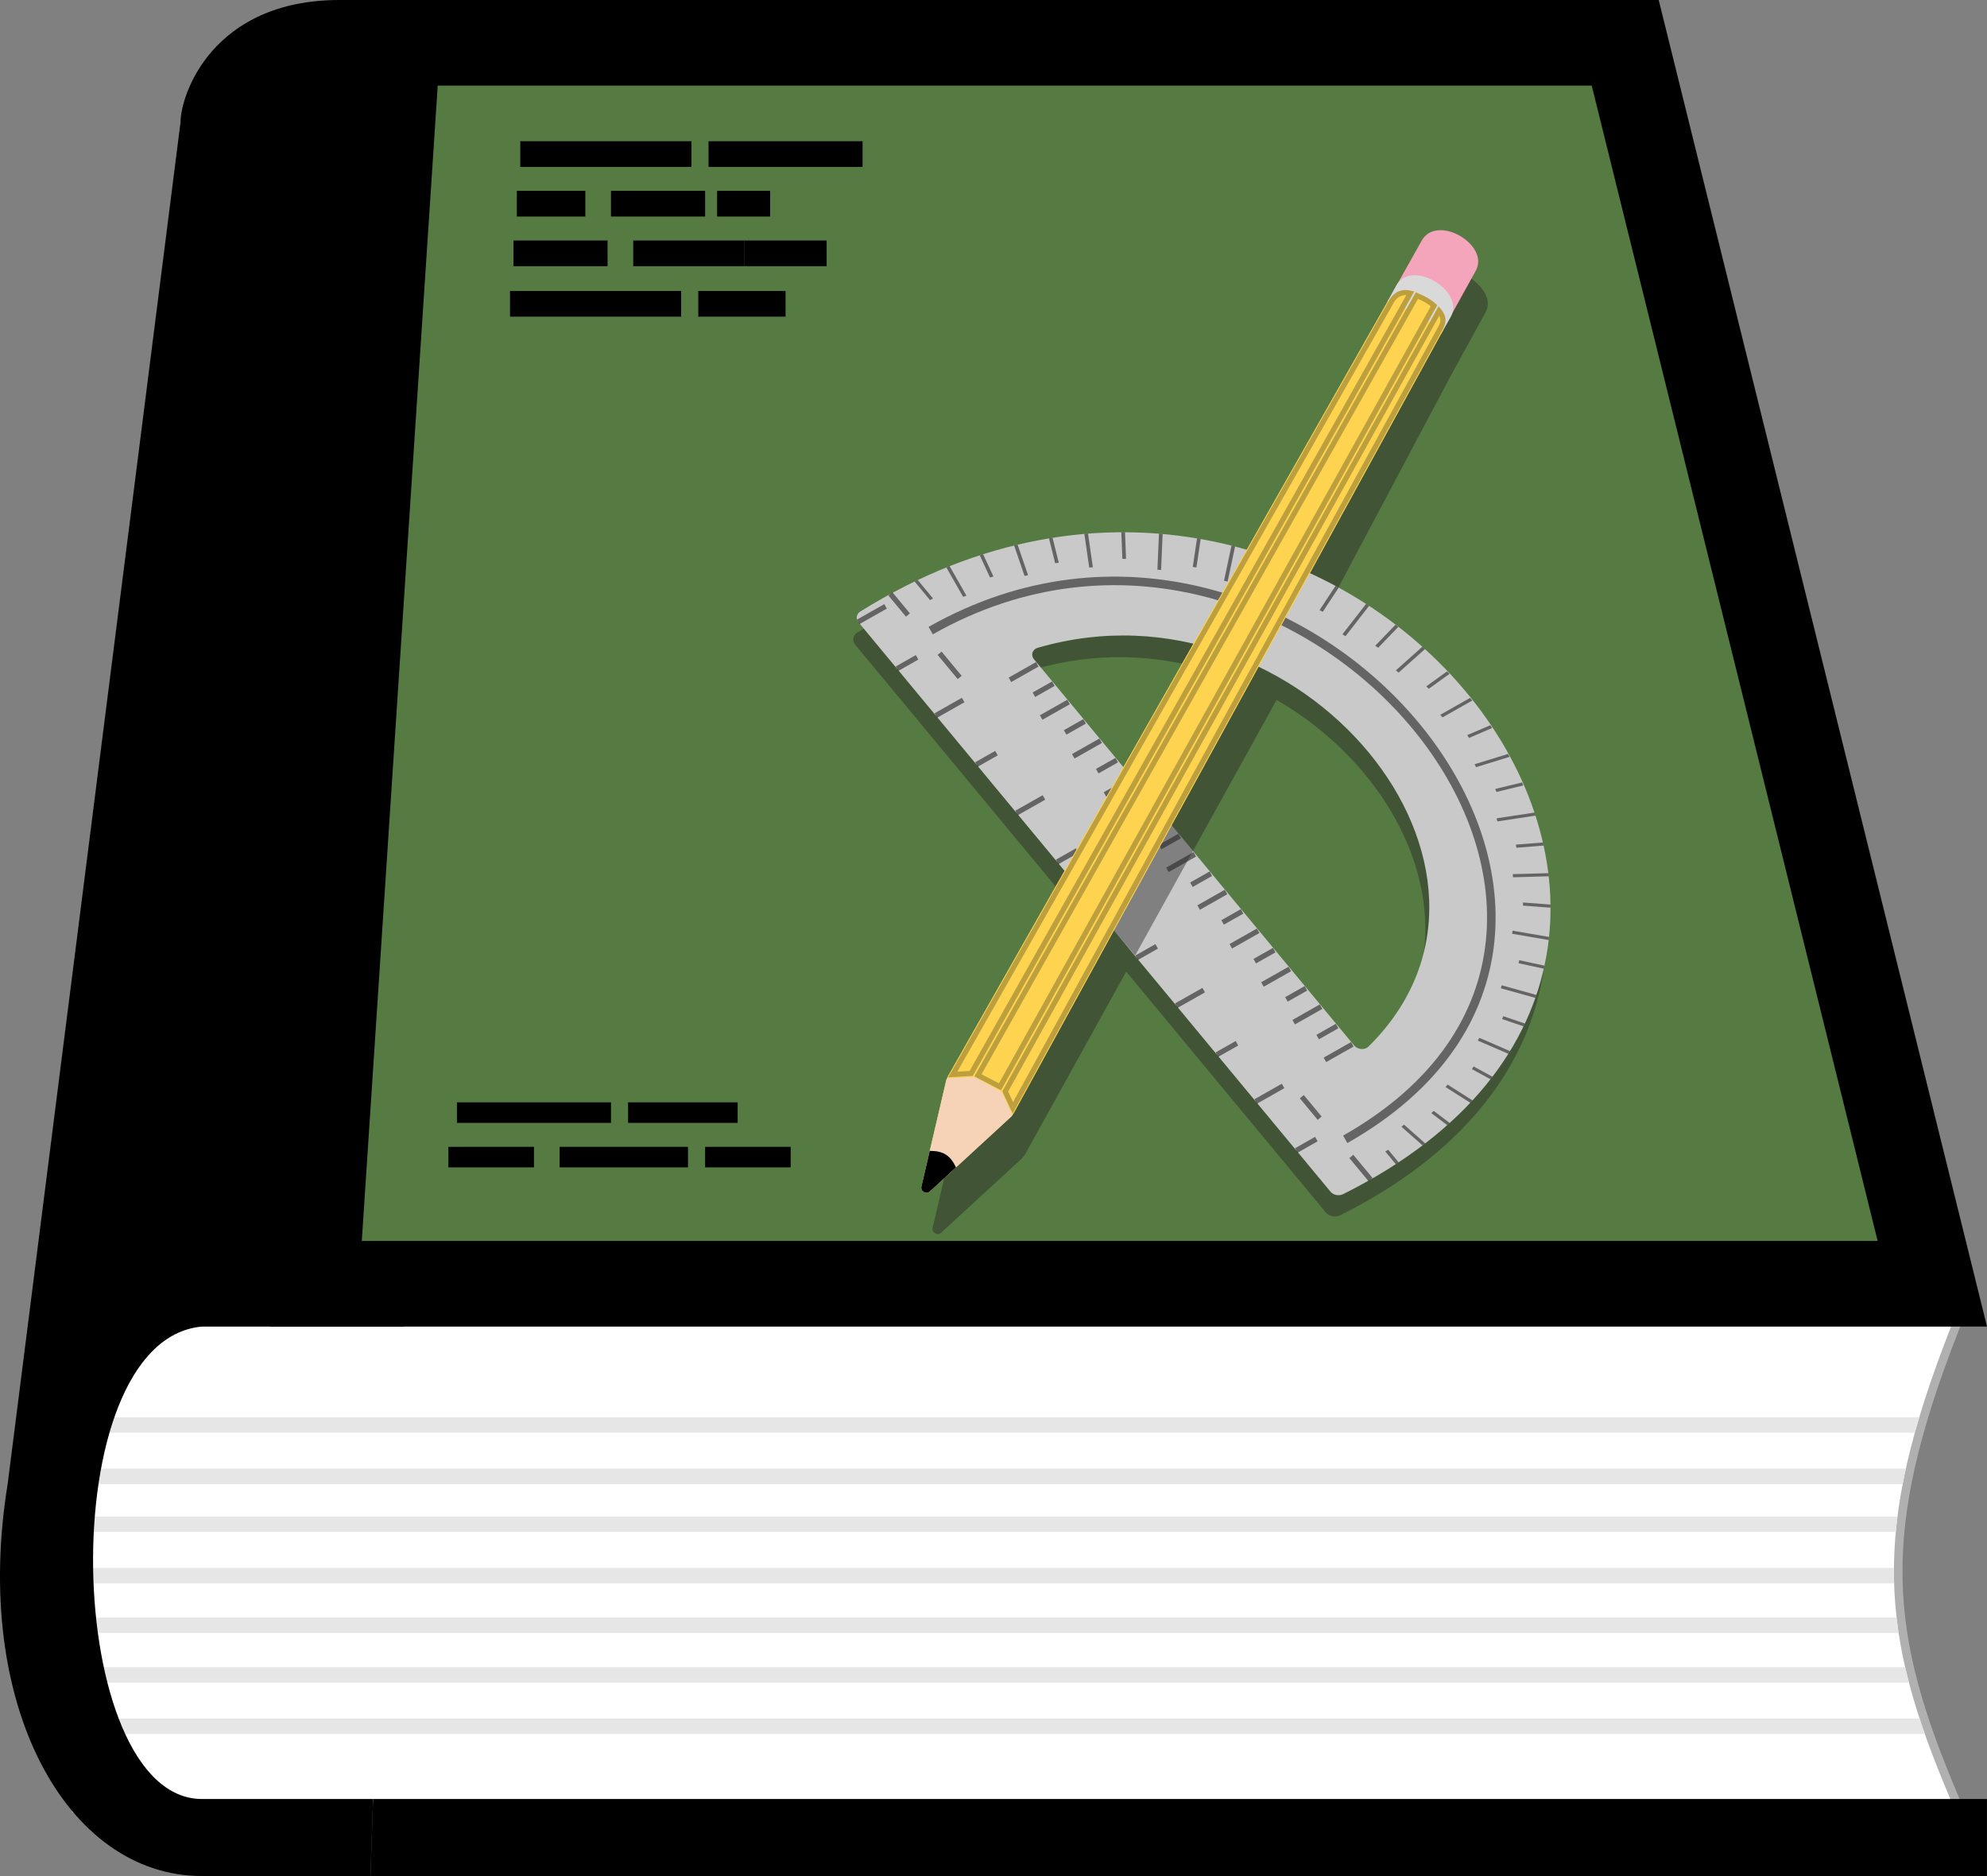<svg width="1161" height="1096" viewBox="0 0 1161 1096" fill="none" xmlns="http://www.w3.org/2000/svg">
<rect x="0" y="0" width="1161" height="1096" fill="#808080" stroke="none"/>
<path d="M47 772.5H44.5V775V1054V1056.5L47.005 1056.5L1140 1054.5L1143.78 1054.49L1142.3 1051.02C1121.55 1002.42 1109.85 963.581 1109.15 922.014C1108.44 880.438 1118.72 835.895 1142.33 775.915L1143.67 772.5H1140H47Z" fill="white" stroke="#B0B0B0" stroke-width="5"/>
<path fill-rule="evenodd" clip-rule="evenodd" d="M46.971 837V828L1121.39 828C1120.48 831.038 1119.61 834.037 1118.79 837H46.971ZM46.971 867V858H1113.55C1112.88 861.034 1112.26 864.033 1111.69 867H46.971ZM46.971 895V886H1108.65C1108.27 889.028 1107.94 892.026 1107.67 895H46.971ZM46.971 925V916H1106.59C1106.57 919.016 1106.6 922.014 1106.69 925H46.971ZM46.971 954V945H1108.12C1108.47 948.001 1108.86 951 1109.32 954H46.971ZM46.971 983V974H1113.14C1113.83 976.987 1114.57 979.985 1115.36 983H46.971ZM46.971 1013V1004H1121.58C1122.55 1006.97 1123.57 1009.97 1124.64 1013H46.971Z" fill="#E6E6E6"/>
<path d="M217.971 1051H1160.97V1096H216.471L217.971 1051Z" fill="black"/>
<path d="M105.471 71.5C105.471 55.5 123.971 -3.8445e-05 198.471 -2.28882e-05H282.971L235.971 775H117.971C29.471 783 36.966 1051 118 1051H218L216.471 1096H117.971C38.971 1096 -16.529 996 4.471 867L105.471 71.5Z" fill="black"/>
<path d="M184.697 750L232.347 25H949.612L1129.06 750H184.697Z" fill="#557A42" stroke="black" stroke-width="50"/>
<path d="M262 676L467 676" stroke="black" stroke-width="12" stroke-miterlimit="1.414" stroke-dasharray="50 15 75 10"/>
<path d="M267 650L431 650" stroke="black" stroke-width="12" stroke-dasharray="90 10"/>
<path d="M298 177.5H459" stroke="black" stroke-width="15" stroke-dasharray="100 10"/>
<path d="M300 148H483" stroke="black" stroke-width="15" stroke-dasharray="55 15 65 0.1"/>
<path d="M302 119H450" stroke="black" stroke-width="15" stroke-dasharray="40 15 55 7"/>
<path d="M304 90H504" stroke="black" stroke-width="15" stroke-dasharray="100 10"/>
<path fill-rule="evenodd" clip-rule="evenodd" d="M868 182.5C876.513 167.323 841.817 147.093 832.976 162.854L811.674 200.86L737.399 337.313C667.775 313.822 583.829 318.004 500.848 369.616C498.276 371.216 497.796 374.347 499.743 376.695L628.311 531.78L560.428 652.792C559.916 653.705 559.536 654.685 559.298 655.704L544.951 717.204C544.273 720.109 547.758 722.143 549.954 720.124L596.855 676.999C597.735 676.191 598.478 675.246 599.056 674.2L658.041 567.642L774.657 708.31C776.586 710.636 780.299 711.38 783.026 710.015C971.538 615.682 915.521 427.521 776.293 354.018L847.273 220.295L868 182.5ZM706.791 391.876C675.059 382.154 639.789 380.672 604.004 391.121C600.833 392.047 599.801 395.318 601.828 397.763L662.461 470.902L706.791 391.876ZM745.905 408.913C826.177 455.172 866.819 555.631 797.25 624.12C795.074 626.262 790.965 625.909 788.927 623.45L691.921 506.437L745.905 408.913Z" fill="#292929" fill-opacity="0.45"/>
<path fill-rule="evenodd" clip-rule="evenodd" d="M784.737 697.657C782.363 698.84 779.082 698.219 777.406 696.197L501.59 363.495C499.898 361.454 500.415 358.669 502.648 357.275C784.133 181.545 1077.07 552.07 784.737 697.657ZM606.378 378.446C603.205 379.371 602.102 382.665 604.129 385.11L791.228 610.797C793.266 613.255 797.405 613.581 799.58 611.439C903.997 508.584 759.942 333.674 606.378 378.446Z" fill="#C9C9C9"/>
<path opacity="0.5" d="M520.286 346.983L530.503 359.307M549.012 381.633L560.743 395.784M760.648 640.699L771.076 653.278M789.585 675.604L800.795 689.126M501.433 363.306L517.423 354.241M524.113 390.664L535.839 384.016M546.794 418.022L562.784 408.957M570.517 446.638L582.243 439.99M593.979 474.939L609.969 465.874M617.702 503.555L629.428 496.907M640.382 530.913L656.372 521.848M664.105 559.529L675.831 552.881M687.307 587.516L703.297 578.451M711.03 616.132L722.756 609.484M733.71 643.49L749.7 634.425M757.433 672.106L769.159 665.458M590.098 397.17L606.089 388.105M604.103 405.872L615.474 399.426M608.347 419.182L624.337 410.117M622.351 427.884L633.722 421.438M627.117 441.823L643.107 432.758M641.121 450.525L652.492 444.079M645.626 464.15L661.616 455.085M659.63 472.852L671.001 466.406M663.874 486.162L679.865 477.097M677.879 494.864L689.25 488.418M682.123 508.174L698.113 499.109M696.127 516.876L707.498 510.43M700.371 530.187L716.362 521.122M714.376 538.888L725.747 532.442M719.141 552.828L735.131 543.763M733.146 561.53L744.516 555.083M737.65 575.154L753.641 566.089M751.655 583.856L763.026 577.41M755.899 597.167L771.889 588.102M769.903 605.868L781.274 599.422M774.147 619.179L790.138 610.114" stroke="black" stroke-width="3"/>
<path opacity="0.5" d="M543.801 368.416C759.492 246.139 1004.54 541.731 786.015 665.616" stroke="black" stroke-width="5"/>
<path opacity="0.5" fill-rule="evenodd" clip-rule="evenodd" d="M817.219 679.042C816.669 679.405 816.117 679.766 815.561 680.127L809.398 672.693L811.138 671.706L817.219 679.042ZM832.749 667.979C832.234 668.375 831.717 668.77 831.197 669.164L818.867 658.262L820.379 657.041L832.749 667.979ZM847.055 656.046C846.58 656.476 846.102 656.905 845.621 657.333L836.322 650.308L837.7 648.977L847.055 656.046ZM860.39 642.87C859.961 643.334 859.528 643.798 859.093 644.26L844.618 635.071L845.84 633.633L860.39 642.87ZM872.039 629.031C871.66 629.528 871.278 630.023 870.893 630.518L859.991 624.588L861.073 623.067L872.039 629.031ZM882.302 614.067C881.98 614.593 881.654 615.119 881.325 615.644L863.475 607.927L864.357 606.308L882.302 614.067ZM890.989 597.961C890.729 598.514 890.466 599.067 890.199 599.619L877.663 595.35L878.356 593.659L890.989 597.961ZM897.711 581.265C897.517 581.84 897.319 582.414 897.117 582.988L876.899 577.354L877.454 575.621L897.711 581.265ZM902.435 564.143C902.307 564.734 902.176 565.325 902.042 565.916L887.299 562.736L887.706 560.965L902.435 564.143ZM905.107 547.381C905.044 547.984 904.978 548.586 904.908 549.189L883.511 545.51L883.81 543.719L905.107 547.381ZM905.957 528.455C905.965 529.064 905.97 529.673 905.972 530.282L889.836 529.065L889.892 527.244L905.957 528.455ZM904.691 510.116C904.767 510.725 904.839 511.334 904.908 511.943L884.088 512.525L883.881 510.697L904.691 510.116ZM901.516 492.176C901.655 492.781 901.791 493.386 901.924 493.991L886.044 495.271L885.706 493.45L901.516 492.176ZM896.592 474.713C896.791 475.309 896.987 475.905 897.18 476.502L874.943 479.877L874.434 478.076L896.592 474.713ZM536.243 338.855C535.632 339.144 535.022 339.436 534.411 339.731L543.42 350.597L545.16 349.611L536.243 338.855ZM552.959 331.518L562.751 348.69L564.683 347.981L554.862 330.757C554.228 331.008 553.594 331.262 552.959 331.518ZM572.466 324.421L578.469 337.38L580.471 336.807L574.441 323.788C573.783 323.996 573.125 324.207 572.466 324.421ZM592.551 318.711L598.645 336.472L600.714 336.065L594.592 318.22C593.912 318.381 593.232 318.545 592.551 318.711ZM612.929 314.534L616.534 329.023L618.645 328.755L615.022 314.196C614.325 314.305 613.627 314.418 612.929 314.534ZM633.591 311.93L636.421 331.528L638.563 331.42L635.723 311.755C635.013 311.81 634.302 311.869 633.591 311.93ZM655.19 310.951L655.793 326.469L657.949 326.524L657.344 310.951C656.627 310.948 655.909 310.948 655.19 310.951ZM677.18 311.787L676.265 332.828L678.421 333.01L679.336 311.969C678.618 311.905 677.9 311.845 677.18 311.787ZM699.405 314.541L696.932 331.206L699.073 331.546L701.542 314.909C700.831 314.783 700.118 314.661 699.405 314.541ZM719.55 318.747L715.185 339.306L717.31 339.739L721.653 319.283C720.953 319.102 720.252 318.923 719.55 318.747ZM740.273 324.853L734.241 341.36L736.306 342L742.315 325.557C741.636 325.32 740.955 325.085 740.273 324.853ZM760.747 332.779L750.822 351.767L752.804 352.594L762.709 333.644C762.057 333.353 761.402 333.065 760.747 332.779ZM780.33 342.289L771.002 356.458L772.903 357.424L782.199 343.304C781.578 342.963 780.955 342.625 780.33 342.289ZM798.19 352.809L784.359 370.58L786.183 371.653L799.957 353.955C799.37 353.571 798.781 353.189 798.19 352.809ZM831.085 377.823L815.604 391.643L817.213 392.945L832.611 379.199C832.105 378.739 831.596 378.28 831.085 377.823ZM842.83 419.124L860.242 409.254L858.965 407.714L841.554 417.585L842.83 419.124ZM834.837 402.386L846.942 393.675L845.485 392.25L833.381 400.961L834.837 402.386ZM858.367 431.11L871.847 425.318L870.776 423.676L857.296 429.469L858.367 431.11ZM862.453 448.186L882.021 442.177L881.175 440.453L861.606 446.462L862.453 448.186ZM805.269 378.433L817.065 366.199L815.36 364.99L803.564 377.224L805.269 378.433ZM874.377 462.67L890.037 458.877L889.325 457.116L873.665 460.909L874.377 462.67Z" fill="black"/>
<path d="M663.276 558.186L691.921 506.437L697.045 497.163L668.173 462.137L662.461 470.901L633.179 523.102L663.276 558.186Z" fill="#292929" fill-opacity="0.45"/>
<path d="M830.737 140.52C839.579 124.759 870.775 143.052 862.261 158.229L841.995 194.858L810.715 176.198L830.737 140.52Z" fill="#F4A5BB"/>
<path d="M815.885 166.724C824.727 150.963 856.177 169.935 847.663 185.112L842.141 194.867L810.714 176.196L815.885 166.724Z" fill="#D9D9D9"/>
<path d="M843.471 192.524L592.537 650.008C591.962 651.057 591.219 652.006 590.337 652.816L543.362 696.002C541.189 698.001 537.739 695.987 538.41 693.112L552.782 631.527C553.021 630.501 553.407 629.514 553.928 628.597L811.371 175.026L843.471 192.524Z" fill="#FDD34F"/>
<path d="M584.308 634.922L571.426 628.217L827.893 172.672C831.83 174.349 834.799 175.824 837.894 178.59L584.308 634.922ZM824.096 171.264L567.461 627.107L556.703 627.76L813.111 176.013L813.115 176.004C814.4 173.715 816.219 172.135 818.367 171.397C819.991 170.839 821.914 170.725 824.096 171.264ZM840.801 181.594C841.975 183.046 842.656 184.352 842.945 185.592C843.34 187.29 843.064 189.162 841.727 191.545L841.722 191.554L841.717 191.562L591.808 647.178L587.356 637.673L840.801 181.594Z" fill="#FDD34F" stroke="#BD9F3E" stroke-width="3"/>
<path d="M591.357 650.933C591.542 651.328 591.45 651.798 591.129 652.093L543.362 696.007C541.189 698.005 537.739 695.992 538.41 693.117L552.973 630.715C553.074 630.282 553.449 629.967 553.893 629.943L569.277 629.116L585.249 637.894L591.357 650.933Z" fill="#F6D2B7"/>
<path d="M543.362 696.006C541.189 698.004 537.739 695.991 538.41 693.116L543.257 672.345C551.104 672.366 555.232 674.866 558.581 682.015L543.362 696.006Z" fill="black"/>
</svg>
